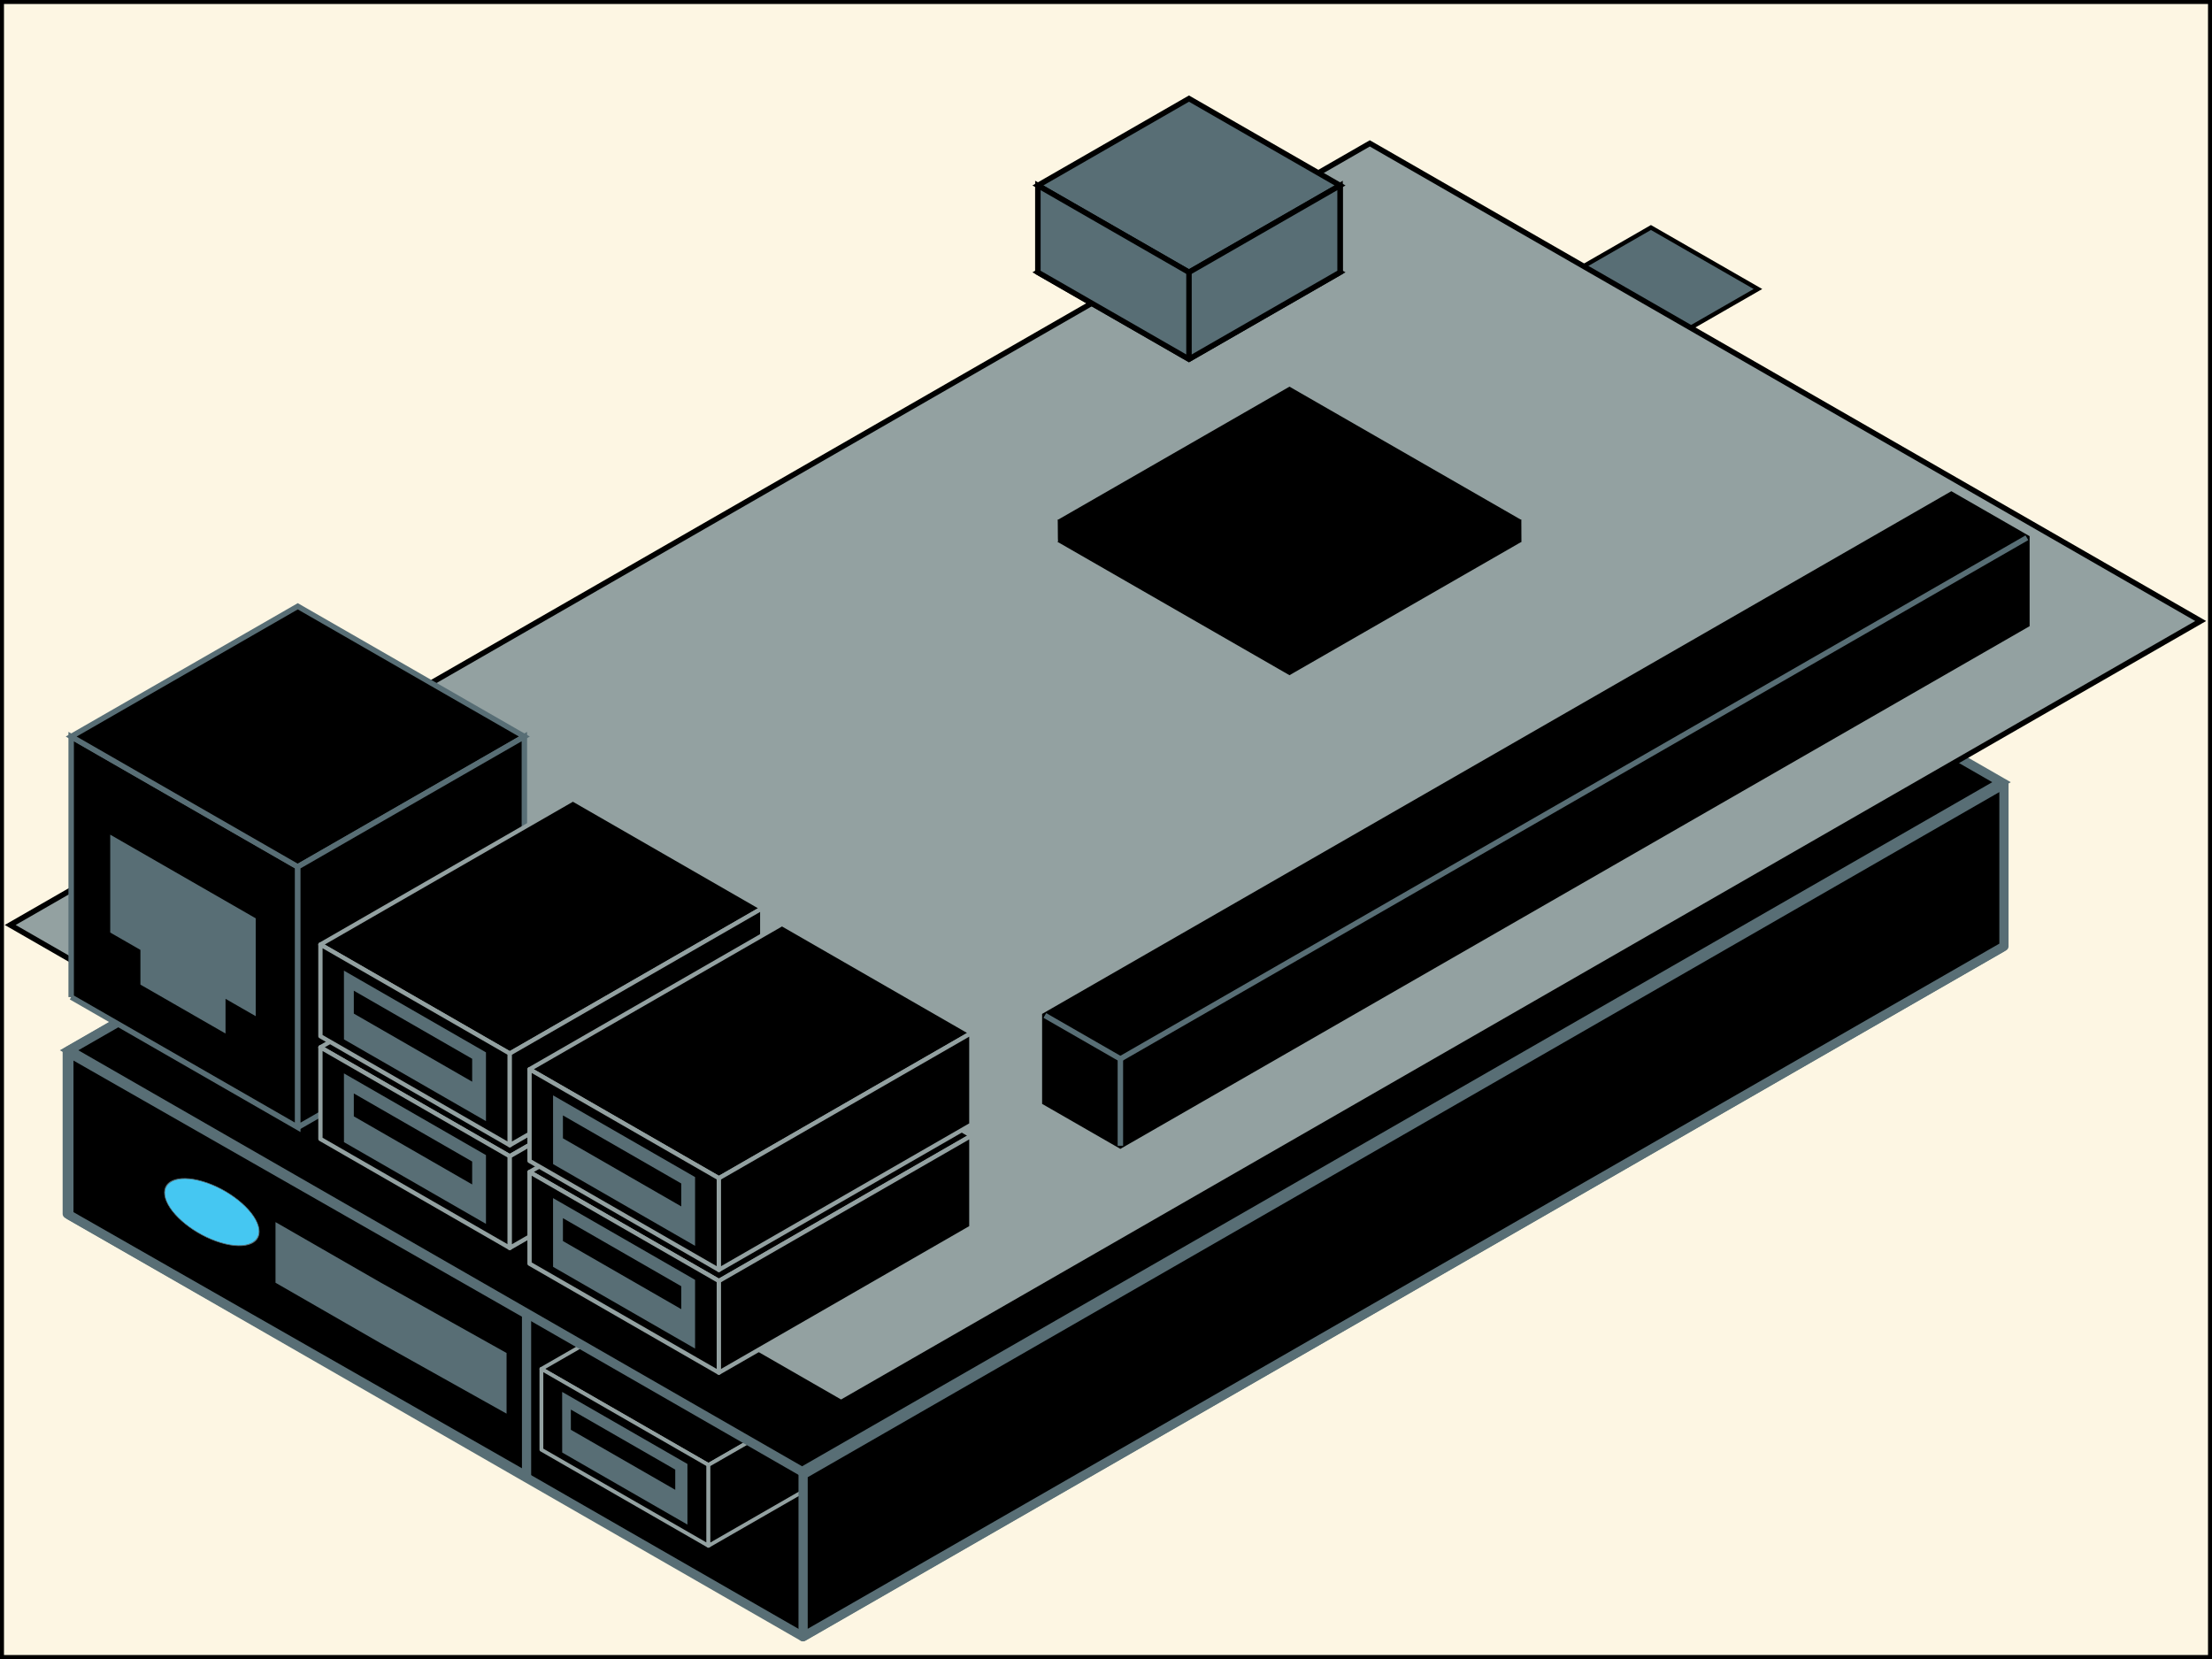 <?xml version="1.0" encoding="UTF-8" standalone="no"?>
<!-- Created with Inkscape (http://www.inkscape.org/) -->

<svg
   xmlns:dc="http://purl.org/dc/elements/1.1/"
   xmlns:cc="http://creativecommons.org/ns#"
   xmlns:rdf="http://www.w3.org/1999/02/22-rdf-syntax-ns#"
   xmlns:svg="http://www.w3.org/2000/svg"
   xmlns="http://www.w3.org/2000/svg"
   xmlns:sodipodi="http://sodipodi.sourceforge.net/DTD/sodipodi-0.dtd"
   xmlns:inkscape="http://www.inkscape.org/namespaces/inkscape"
   width="240"
   height="180"
   viewBox="0 0 240 180"
   id="svg5443"
   version="1.1"
   inkscape:version="0.91 r13725"
   sodipodi:docname="wd-pidrive-314.svg"
   inkscape:export-filename="/home/cpr/cprior/helotism/technology/physical/wd-pidrive-314/wd-pidrive-314.png"
   inkscape:export-xdpi="90"
   inkscape:export-ydpi="90">
  <rect x="0" y="0" width="240" height="180" fill="#333333" stroke="none"/>
  <defs
     id="defs5445" />
  <sodipodi:namedview
     id="base"
     pagecolor="#ffffff"
     bordercolor="#666666"
     borderopacity="1.0"
     inkscape:pageopacity="0.0"
     inkscape:pageshadow="2"
     inkscape:zoom="1.4517241"
     inkscape:cx="33.283372"
     inkscape:cy="82.584397"
     inkscape:document-units="px"
     inkscape:current-layer="layer1"
     showgrid="false"
     units="px"
     inkscape:window-width="961"
     inkscape:window-height="590"
     inkscape:window-x="622"
     inkscape:window-y="103"
     inkscape:window-maximized="0" />
  <g
     inkscape:groupmode="layer"
     id="layer2"
     inkscape:label="bg">
    <rect
       style="fill:#fdf6e3;fill-opacity:1;fill-rule:evenodd;stroke:#000000;stroke-width:0.432px;stroke-linecap:butt;stroke-linejoin:miter;stroke-opacity:1"
       id="rect11973"
       width="239.568"
       height="179.568"
       x="0.216"
       y="0.216" />
  </g>
  <g
     inkscape:label="Ebene 1"
     inkscape:groupmode="layer"
     id="layer1"
     transform="translate(0,-872.362)">
    <g
       id="g4591"
       transform="translate(-6.835,0)">
      <path
         sodipodi:nodetypes="ccccc"
         inkscape:connector-curvature="0"
         style="fill:#000000;fill-opacity:1;fill-rule:evenodd;stroke:#586e75;stroke-width:1;stroke-linecap:round;stroke-linejoin:round;stroke-miterlimit:4;stroke-dasharray:none;stroke-opacity:1"
         d="M 144.546,929.419 14.409,1004.221 93.937,1049.934 224.074,975.131 Z"
         id="path5146-7-23-5-3-7" />
      <g
         transform="matrix(0.823,0,0,0.819,43.448,217.445)"
         id="g6895">
        <path
           inkscape:connector-curvature="0"
           id="path7074-17-58-8-2-7-6-1"
           d="M 26.888,981.005 48.908,993.731 78.269,976.764 56.249,964.038 Z"
           style="fill:#000000;fill-opacity:1;fill-rule:evenodd;stroke:#93a1a1;stroke-width:0.5;stroke-linecap:butt;stroke-linejoin:round;stroke-miterlimit:4;stroke-dasharray:none;stroke-opacity:1" />
        <path
           inkscape:connector-curvature="0"
           id="path7074-17-58-8-2-7-6-9-2"
           d="M 26.888,981.005 48.908,993.731 48.908,1004.437 26.888,991.711 Z"
           style="fill:#000000;fill-opacity:1;fill-rule:evenodd;stroke:#93a1a1;stroke-width:0.5;stroke-linecap:butt;stroke-linejoin:round;stroke-miterlimit:4;stroke-dasharray:none;stroke-opacity:1"
           sodipodi:nodetypes="ccccc" />
        <path
           inkscape:connector-curvature="0"
           id="path7074-17-58-8-2-7-6-7-6"
           d="m 48.908,1004.437 2.61e-4,-10.706 29.36,-16.967 2.08e-4,10.706 z"
           style="fill:#000000;fill-opacity:1;fill-rule:evenodd;stroke:#93a1a1;stroke-width:0.5;stroke-linecap:butt;stroke-linejoin:round;stroke-miterlimit:4;stroke-dasharray:none;stroke-opacity:1"
           sodipodi:nodetypes="ccccc" />
        <path
           inkscape:connector-curvature="0"
           id="path7074-17-58-8-2-7-6-9-7-8-5"
           d="m 29.622,984.051 2.753,1.591 2.753,1.591 2.753,1.591 2.753,1.591 2.753,1.591 2.753,1.591 -2.27e-4,8.03 -2.752,-1.591 -2.752,-1.591 -2.752,-1.591 -2.752,-1.591 -2.752,-1.591 -2.752,-1.591 z"
           style="fill:#586e75;fill-opacity:1;fill-rule:evenodd;stroke:none;stroke-width:0.634px;stroke-linecap:butt;stroke-linejoin:miter;stroke-opacity:1"
           sodipodi:nodetypes="ccccccccccccccc" />
        <path
           inkscape:connector-curvature="0"
           id="path7074-17-58-8-2-7-6-9-7-8-3-9"
           d="m 30.771,986.393 13.763,7.953 -1.8e-4,2.676 -13.762,-7.953 z"
           style="fill:#000000;fill-opacity:1;fill-rule:evenodd;stroke:none;stroke-width:0.634px;stroke-linecap:butt;stroke-linejoin:miter;stroke-opacity:1"
           sodipodi:nodetypes="ccccc" />
      </g>
      <path
         sodipodi:nodetypes="ccccc"
         style="fill:#000000;fill-opacity:1;fill-rule:evenodd;stroke:#586e75;stroke-width:1;stroke-linecap:round;stroke-linejoin:round;stroke-miterlimit:4;stroke-dasharray:none;stroke-opacity:1"
         d="m 93.971,1049.948 2.12e-4,-17.598 130.29,-74.912 1.7e-4,17.598 z"
         id="path7074-17-58-8-2-7-6-7-36-3-0"
         inkscape:connector-curvature="0" />
      <path
         sodipodi:nodetypes="ccccc"
         style="fill:#000000;fill-opacity:1;fill-rule:evenodd;stroke:#586e75;stroke-width:1;stroke-linecap:round;stroke-linejoin:round;stroke-miterlimit:4;stroke-dasharray:none;stroke-opacity:1"
         d="m 14.131,1004.059 2.12e-4,-17.598 130.29,-74.912 1.7e-4,17.598 z"
         id="path7074-17-58-8-2-7-6-7-36-3-0-7"
         inkscape:connector-curvature="0" />
      <path
         sodipodi:nodetypes="ccccc"
         inkscape:connector-curvature="0"
         style="fill:#000000;fill-opacity:1;fill-rule:evenodd;stroke:#586e75;stroke-width:1;stroke-linecap:butt;stroke-linejoin:miter;stroke-miterlimit:4;stroke-dasharray:none;stroke-opacity:1"
         d="M 144.47,911.514 14.332,986.316 93.86,1032.029 223.998,957.227 Z"
         id="path5146-7-23-5-3-7-6" />
      <path
         sodipodi:nodetypes="ccccc"
         style="fill:#000000;fill-opacity:1;fill-rule:evenodd;stroke:#586e75;stroke-width:1;stroke-linecap:butt;stroke-linejoin:round;stroke-miterlimit:4;stroke-dasharray:none;stroke-opacity:1"
         d="m 14.308,986.571 49.658,28.36 -2.12e-4,17.598 -49.658,-28.36 z"
         id="path7074-17-58-8-2-7-6-9-9-6-4"
         inkscape:connector-curvature="0" />
      <ellipse
         transform="matrix(0.959,0.285,0.282,0.96,0,0)"
         ry="3.458"
         rx="5.251"
         cy="1135.607"
         cx="-302.835"
         id="path4511"
         style="opacity:1;fill:#45c7f2;fill-opacity:1;stroke:#586e75;stroke-width:0.086;stroke-linecap:round;stroke-linejoin:round;stroke-miterlimit:4;stroke-dasharray:none;stroke-opacity:1" />
      <path
         sodipodi:nodetypes="ccccccccccccccc"
         style="fill:#586e75;fill-opacity:1;fill-rule:evenodd;stroke:none;stroke-width:0.634px;stroke-linecap:butt;stroke-linejoin:miter;stroke-opacity:1"
         d="m 36.728,1004.958 2.266,1.304 2.266,1.303 2.266,1.304 2.266,1.304 2.266,1.303 13.739,7.686 -1.85e-4,6.58 -13.739,-7.686 -2.266,-1.304 -2.266,-1.304 -2.266,-1.304 -2.266,-1.303 -2.266,-1.303 z"
         id="path7074-17-58-8-2-7-6-9-7-8-9-7-3"
         inkscape:connector-curvature="0" />
    </g>
    <g
       id="g7074-9"
       transform="matrix(0.933,0,0,0.929,-49.959,266.54)">
      <path
         style="fill:#586e75;fill-opacity:1;fill-rule:evenodd;stroke:#000000;stroke-width:0.5;stroke-linecap:butt;stroke-linejoin:miter;stroke-miterlimit:4;stroke-dasharray:none;stroke-opacity:1"
         d="m 228.943,688.272 12.444,7.184 16.592,-9.579 -12.444,-7.184 z"
         id="path7074-17-58-8-2-3"
         inkscape:connector-curvature="0" />
      <path
         sodipodi:nodetypes="ccccc"
         inkscape:connector-curvature="0"
         style="fill:#93a1a1;fill-opacity:1;fill-rule:evenodd;stroke:#000000;stroke-width:0.634px;stroke-linecap:butt;stroke-linejoin:miter;stroke-opacity:1"
         d="M 212.843,668.867 54.733,760.151 151.356,815.936 309.466,724.652 Z"
         id="path5146-7-23-5-3-7-9" />
      <g
         id="g5218-8-26-3-4-5-0"
         transform="matrix(0.634,0,0,0.634,-220.272,321.618)">
        <path
           inkscape:connector-curvature="0"
           id="path5158-7-43-1-6-5-8"
           d="m 623.538,708.362 0,16 13.856,8 166.277,-96 0,-16 -13.856,-8 z"
           style="fill:#000000;fill-opacity:1;fill-rule:evenodd;stroke:#000000;stroke-width:1px;stroke-linecap:butt;stroke-linejoin:miter;stroke-opacity:1" />
        <path
           inkscape:connector-curvature="0"
           id="path5160-8-3-9-9-1-8"
           d="m 623.538,708.362 13.856,8 0,16"
           style="fill:none;fill-rule:evenodd;stroke:#586e75;stroke-width:1px;stroke-linecap:butt;stroke-linejoin:miter;stroke-opacity:1" />
        <path
           inkscape:connector-curvature="0"
           id="path5162-9-85-4-9-9-5"
           d="m 637.395,716.362 166.277,-96"
           style="fill:none;fill-rule:evenodd;stroke:#586e75;stroke-width:1px;stroke-linecap:butt;stroke-linejoin:miter;stroke-opacity:1" />
      </g>
      <g
         transform="translate(28.529,-145.763)"
         id="g6466-0">
        <path
           inkscape:connector-curvature="0"
           id="path5166-5-36-09-5-3-9"
           d="m 33.294,914.337 0,-30.428 26.352,15.214 0,30.428 -26.352,-15.214"
           style="fill:#000000;fill-opacity:1;fill-rule:evenodd;stroke:#586e75;stroke-width:0.634px;stroke-linecap:butt;stroke-linejoin:miter;stroke-opacity:1" />
        <path
           inkscape:connector-curvature="0"
           id="path5168-79-1-9-0-1-6"
           d="m 33.294,883.908 26.352,-15.214 26.352,15.214 -26.352,15.214 z"
           style="fill:#000000;fill-opacity:1;fill-rule:evenodd;stroke:#586e75;stroke-width:0.634px;stroke-linecap:butt;stroke-linejoin:miter;stroke-opacity:1" />
        <path
           inkscape:connector-curvature="0"
           id="path5170-5-87-9-7-0-3"
           d="m 59.646,929.551 26.352,-15.214 0,-30.428 -26.352,15.214 0,30.428"
           style="fill:#000000;fill-opacity:1;fill-rule:evenodd;stroke:#586e75;stroke-width:0.634px;stroke-linecap:butt;stroke-linejoin:miter;stroke-opacity:1" />
        <path
           inkscape:connector-curvature="0"
           id="path5195-6-3-23-7-9-8"
           d="m 37.518,894.818 0,12.163 3.511,2.027 0,4.054 10.533,6.081 0,-4.054 3.511,2.027 0,-12.163 -17.555,-10.136"
           style="fill:#586e75;fill-opacity:1;fill-rule:evenodd;stroke:#000000;stroke-width:0.634;stroke-linecap:butt;stroke-linejoin:miter;stroke-miterlimit:4;stroke-dasharray:none;stroke-opacity:1" />
      </g>
      <g
         id="g5209-31-81-1-6-7-5"
         transform="matrix(0.634,0,0,0.634,-219.53,325.456)">
        <g
           transform="translate(-57.87,1.046)"
           id="g6965-6">
          <path
             style="fill:#586e75;fill-opacity:1;fill-rule:evenodd;stroke:#000000;stroke-width:1px;stroke-linecap:butt;stroke-linejoin:miter;stroke-opacity:1"
             d="m 678.964,564.362 27.713,-16 27.713,16 -27.713,16 z"
             id="path5164-5-16-4-6-5-1"
             inkscape:connector-curvature="0" />
          <path
             style="fill:#586e75;fill-opacity:1;fill-rule:evenodd;stroke:#000000;stroke-width:1px;stroke-linecap:butt;stroke-linejoin:miter;stroke-opacity:1"
             d="m 706.677,564.362 27.713,-16 -27.713,-16 -27.713,16 z"
             id="path5197-6-05-8-3-7-1"
             inkscape:connector-curvature="0" />
          <path
             style="fill:none;fill-rule:evenodd;stroke:#000000;stroke-width:1px;stroke-linecap:butt;stroke-linejoin:miter;stroke-opacity:1"
             d="m 678.964,548.362 0,16"
             id="path5199-9-72-7-9-0-5"
             inkscape:connector-curvature="0" />
          <path
             style="fill:none;fill-rule:evenodd;stroke:#000000;stroke-width:1px;stroke-linecap:butt;stroke-linejoin:miter;stroke-opacity:1"
             d="m 706.677,564.362 0,16"
             id="path5201-0-9-8-0-7-9"
             inkscape:connector-curvature="0" />
          <path
             style="fill:none;fill-rule:evenodd;stroke:#000000;stroke-width:1px;stroke-linecap:butt;stroke-linejoin:miter;stroke-opacity:1"
             d="m 734.39,548.362 0,16"
             id="path5203-6-81-6-2-9-8"
             inkscape:connector-curvature="0" />
          <path
             style="fill:#586e75;fill-opacity:1;fill-rule:evenodd;stroke:#000000;stroke-width:1px;stroke-linecap:butt;stroke-linejoin:miter;stroke-opacity:1"
             d="m 678.964,548.362 0,16 27.713,16 c 0,0 27.713,-16 27.713,-16 0,0 0,-16 0,-16 l -27.713,16 z"
             id="path5205-0-4-0-3-6-4"
             inkscape:connector-curvature="0" />
          <path
             style="fill:none;fill-rule:evenodd;stroke:#000000;stroke-width:1px;stroke-linecap:butt;stroke-linejoin:miter;stroke-opacity:1"
             d="m 706.677,580.362 0,-16"
             id="path5207-96-2-3-3-6-8"
             inkscape:connector-curvature="0" />
        </g>
      </g>
      <g
         id="g5244-8-34-0-5-0-1"
         transform="matrix(0.634,0,0,0.634,-174.252,301.801)">
        <path
           inkscape:connector-curvature="0"
           id="path5223-52-48-7-0-1-0"
           d="m 554.256,652.362 41.569,24 41.569,-24 -41.569,-24 z"
           style="fill:#000000;fill-opacity:1;fill-rule:evenodd;stroke:#000000;stroke-width:1px;stroke-linecap:butt;stroke-linejoin:miter;stroke-opacity:1" />
        <path
           inkscape:connector-curvature="0"
           id="path5223-5-8-9-6-1-5-3"
           d="m 554.256,648.362 41.569,24 41.569,-24 -41.569,-24 z"
           style="fill:#000000;fill-opacity:1;fill-rule:evenodd;stroke:#000000;stroke-width:1px;stroke-linecap:butt;stroke-linejoin:miter;stroke-opacity:1" />
        <path
           inkscape:connector-curvature="0"
           id="path5240-3-6-2-9-5-0"
           d="m 553.319,648.352 c 0,3.65 0.055,4.01 0.055,4.01 l 10.343,2.821 -0.691,-7.412 z"
           style="fill:#000000;fill-opacity:1;fill-rule:evenodd;stroke:none;stroke-width:1px;stroke-linecap:butt;stroke-linejoin:miter;stroke-opacity:1" />
        <path
           inkscape:connector-curvature="0"
           id="path5242-9-46-0-9-6-4"
           d="m 638.352,648.337 0.019,4.009 c 0,0 -4.537,0.88 -4.537,0.724 0,-0.156 -0.078,-5.475 -0.078,-5.475 z"
           style="fill:#000000;fill-opacity:1;fill-rule:evenodd;stroke:none;stroke-width:1px;stroke-linecap:butt;stroke-linejoin:miter;stroke-opacity:1" />
      </g>
      <g
         transform="translate(63.921,-206.566)"
         id="g6895-9-4">
        <path
           inkscape:connector-curvature="0"
           id="path7074-17-58-8-2-7-6-1-6-4"
           d="M 26.888,981.005 48.908,993.731 78.269,976.764 56.249,964.038 Z"
           style="fill:#000000;fill-opacity:1;fill-rule:evenodd;stroke:#93a1a1;stroke-width:0.5;stroke-linecap:butt;stroke-linejoin:round;stroke-miterlimit:4;stroke-dasharray:none;stroke-opacity:1" />
        <path
           inkscape:connector-curvature="0"
           id="path7074-17-58-8-2-7-6-9-2-5-4"
           d="M 26.888,981.005 48.908,993.731 48.908,1004.437 26.888,991.711 Z"
           style="fill:#000000;fill-opacity:1;fill-rule:evenodd;stroke:#93a1a1;stroke-width:0.5;stroke-linecap:butt;stroke-linejoin:round;stroke-miterlimit:4;stroke-dasharray:none;stroke-opacity:1"
           sodipodi:nodetypes="ccccc" />
        <path
           inkscape:connector-curvature="0"
           id="path7074-17-58-8-2-7-6-7-6-8-7"
           d="m 48.908,1004.437 2.61e-4,-10.706 29.36,-16.967 2.08e-4,10.706 z"
           style="fill:#000000;fill-opacity:1;fill-rule:evenodd;stroke:#93a1a1;stroke-width:0.5;stroke-linecap:butt;stroke-linejoin:round;stroke-miterlimit:4;stroke-dasharray:none;stroke-opacity:1"
           sodipodi:nodetypes="ccccc" />
        <path
           inkscape:connector-curvature="0"
           id="path7074-17-58-8-2-7-6-9-7-8-5-1-6"
           d="m 29.622,984.051 2.753,1.591 2.753,1.591 2.753,1.591 2.753,1.591 2.753,1.591 2.753,1.591 -2.27e-4,8.03 -2.752,-1.591 -2.752,-1.591 -2.752,-1.591 -2.752,-1.591 -2.752,-1.591 -2.752,-1.591 z"
           style="fill:#586e75;fill-opacity:1;fill-rule:evenodd;stroke:none;stroke-width:0.634px;stroke-linecap:butt;stroke-linejoin:miter;stroke-opacity:1"
           sodipodi:nodetypes="ccccccccccccccc" />
        <path
           inkscape:connector-curvature="0"
           id="path7074-17-58-8-2-7-6-9-7-8-3-9-1-3"
           d="m 30.771,986.393 13.763,7.953 -1.8e-4,2.676 -13.762,-7.953 z"
           style="fill:#000000;fill-opacity:1;fill-rule:evenodd;stroke:none;stroke-width:0.634px;stroke-linecap:butt;stroke-linejoin:miter;stroke-opacity:1"
           sodipodi:nodetypes="ccccc" />
      </g>
      <g
         transform="translate(63.921,-206.566)"
         id="g6888-4-1">
        <path
           inkscape:connector-curvature="0"
           id="path7074-17-58-8-2-7-6-5-2-6-7"
           d="m 51.206,995.571 22.02,12.725 29.36,-16.967 -22.02,-12.725 z"
           style="fill:#000000;fill-opacity:1;fill-rule:evenodd;stroke:#93a1a1;stroke-width:0.5;stroke-linecap:butt;stroke-linejoin:round;stroke-miterlimit:4;stroke-dasharray:none;stroke-opacity:1" />
        <path
           inkscape:connector-curvature="0"
           id="path7074-17-58-8-2-7-6-9-9-6-8-5"
           d="m 51.206,995.571 22.02,12.725 -2.61e-4,10.706 -22.02,-12.726 z"
           style="fill:#000000;fill-opacity:1;fill-rule:evenodd;stroke:#93a1a1;stroke-width:0.5;stroke-linecap:butt;stroke-linejoin:round;stroke-miterlimit:4;stroke-dasharray:none;stroke-opacity:1"
           sodipodi:nodetypes="ccccc" />
        <path
           inkscape:connector-curvature="0"
           id="path7074-17-58-8-2-7-6-7-36-3-7-9"
           d="m 73.225,1019.002 2.61e-4,-10.706 29.36,-16.967 2e-4,10.706 z"
           style="fill:#000000;fill-opacity:1;fill-rule:evenodd;stroke:#93a1a1;stroke-width:0.5;stroke-linecap:butt;stroke-linejoin:round;stroke-miterlimit:4;stroke-dasharray:none;stroke-opacity:1"
           sodipodi:nodetypes="ccccc" />
        <path
           inkscape:connector-curvature="0"
           id="path7074-17-58-8-2-7-6-9-7-8-9-7-8-6"
           d="m 53.94,998.617 2.753,1.591 2.753,1.591 2.753,1.591 2.753,1.591 2.753,1.591 2.753,1.591 -2.27e-4,8.03 -2.752,-1.591 -2.752,-1.591 -2.752,-1.591 -2.752,-1.591 -2.752,-1.591 -2.752,-1.591 z"
           style="fill:#586e75;fill-opacity:1;fill-rule:evenodd;stroke:none;stroke-width:0.634px;stroke-linecap:butt;stroke-linejoin:miter;stroke-opacity:1"
           sodipodi:nodetypes="ccccccccccccccc" />
        <path
           inkscape:connector-curvature="0"
           id="path7074-17-58-8-2-7-6-9-7-8-3-3-6-8-2"
           d="m 55.089,1000.958 13.763,7.953 -1.8e-4,2.676 -13.762,-7.954 z"
           style="fill:#000000;fill-opacity:1;fill-rule:evenodd;stroke:none;stroke-width:0.634px;stroke-linecap:butt;stroke-linejoin:miter;stroke-opacity:1"
           sodipodi:nodetypes="ccccc" />
      </g>
      <g
         transform="translate(63.921,-218.566)"
         id="g6895-1">
        <path
           inkscape:connector-curvature="0"
           id="path7074-17-58-8-2-7-6-1-7"
           d="M 26.888,981.005 48.908,993.731 78.269,976.764 56.249,964.038 Z"
           style="fill:#000000;fill-opacity:1;fill-rule:evenodd;stroke:#93a1a1;stroke-width:0.5;stroke-linecap:butt;stroke-linejoin:round;stroke-miterlimit:4;stroke-dasharray:none;stroke-opacity:1" />
        <path
           inkscape:connector-curvature="0"
           id="path7074-17-58-8-2-7-6-9-2-8"
           d="M 26.888,981.005 48.908,993.731 48.908,1004.437 26.888,991.711 Z"
           style="fill:#000000;fill-opacity:1;fill-rule:evenodd;stroke:#93a1a1;stroke-width:0.5;stroke-linecap:butt;stroke-linejoin:round;stroke-miterlimit:4;stroke-dasharray:none;stroke-opacity:1"
           sodipodi:nodetypes="ccccc" />
        <path
           inkscape:connector-curvature="0"
           id="path7074-17-58-8-2-7-6-7-6-5"
           d="m 48.908,1004.437 2.61e-4,-10.706 29.36,-16.967 2.08e-4,10.706 z"
           style="fill:#000000;fill-opacity:1;fill-rule:evenodd;stroke:#93a1a1;stroke-width:0.5;stroke-linecap:butt;stroke-linejoin:round;stroke-miterlimit:4;stroke-dasharray:none;stroke-opacity:1"
           sodipodi:nodetypes="ccccc" />
        <path
           inkscape:connector-curvature="0"
           id="path7074-17-58-8-2-7-6-9-7-8-5-7"
           d="m 29.622,984.051 2.753,1.591 2.753,1.591 2.753,1.591 2.753,1.591 2.753,1.591 2.753,1.591 -2.27e-4,8.03 -2.752,-1.591 -2.752,-1.591 -2.752,-1.591 -2.752,-1.591 -2.752,-1.591 -2.752,-1.591 z"
           style="fill:#586e75;fill-opacity:1;fill-rule:evenodd;stroke:none;stroke-width:0.634px;stroke-linecap:butt;stroke-linejoin:miter;stroke-opacity:1"
           sodipodi:nodetypes="ccccccccccccccc" />
        <path
           inkscape:connector-curvature="0"
           id="path7074-17-58-8-2-7-6-9-7-8-3-9-4"
           d="m 30.771,986.393 13.763,7.953 -1.8e-4,2.676 -13.762,-7.953 z"
           style="fill:#000000;fill-opacity:1;fill-rule:evenodd;stroke:none;stroke-width:0.634px;stroke-linecap:butt;stroke-linejoin:miter;stroke-opacity:1"
           sodipodi:nodetypes="ccccc" />
      </g>
      <g
         transform="translate(63.921,-218.566)"
         id="g6888-1">
        <path
           inkscape:connector-curvature="0"
           id="path7074-17-58-8-2-7-6-5-2-8"
           d="m 51.206,995.571 22.02,12.725 29.36,-16.967 -22.02,-12.725 z"
           style="fill:#000000;fill-opacity:1;fill-rule:evenodd;stroke:#93a1a1;stroke-width:0.5;stroke-linecap:butt;stroke-linejoin:round;stroke-miterlimit:4;stroke-dasharray:none;stroke-opacity:1" />
        <path
           inkscape:connector-curvature="0"
           id="path7074-17-58-8-2-7-6-9-9-6-5"
           d="m 51.206,995.571 22.02,12.725 -2.61e-4,10.706 -22.02,-12.726 z"
           style="fill:#000000;fill-opacity:1;fill-rule:evenodd;stroke:#93a1a1;stroke-width:0.5;stroke-linecap:butt;stroke-linejoin:round;stroke-miterlimit:4;stroke-dasharray:none;stroke-opacity:1"
           sodipodi:nodetypes="ccccc" />
        <path
           inkscape:connector-curvature="0"
           id="path7074-17-58-8-2-7-6-7-36-3-9"
           d="m 73.225,1019.002 2.61e-4,-10.706 29.36,-16.967 2e-4,10.706 z"
           style="fill:#000000;fill-opacity:1;fill-rule:evenodd;stroke:#93a1a1;stroke-width:0.5;stroke-linecap:butt;stroke-linejoin:round;stroke-miterlimit:4;stroke-dasharray:none;stroke-opacity:1"
           sodipodi:nodetypes="ccccc" />
        <path
           inkscape:connector-curvature="0"
           id="path7074-17-58-8-2-7-6-9-7-8-9-7-7"
           d="m 53.94,998.617 2.753,1.591 2.753,1.591 2.753,1.591 2.753,1.591 2.753,1.591 2.753,1.591 -2.27e-4,8.03 -2.752,-1.591 -2.752,-1.591 -2.752,-1.591 -2.752,-1.591 -2.752,-1.591 -2.752,-1.591 z"
           style="fill:#586e75;fill-opacity:1;fill-rule:evenodd;stroke:none;stroke-width:0.634px;stroke-linecap:butt;stroke-linejoin:miter;stroke-opacity:1"
           sodipodi:nodetypes="ccccccccccccccc" />
        <path
           inkscape:connector-curvature="0"
           id="path7074-17-58-8-2-7-6-9-7-8-3-3-6-5"
           d="m 55.089,1000.958 13.763,7.953 -1.8e-4,2.676 -13.762,-7.954 z"
           style="fill:#000000;fill-opacity:1;fill-rule:evenodd;stroke:none;stroke-width:0.634px;stroke-linecap:butt;stroke-linejoin:miter;stroke-opacity:1"
           sodipodi:nodetypes="ccccc" />
      </g>
    </g>
  </g>
</svg>
